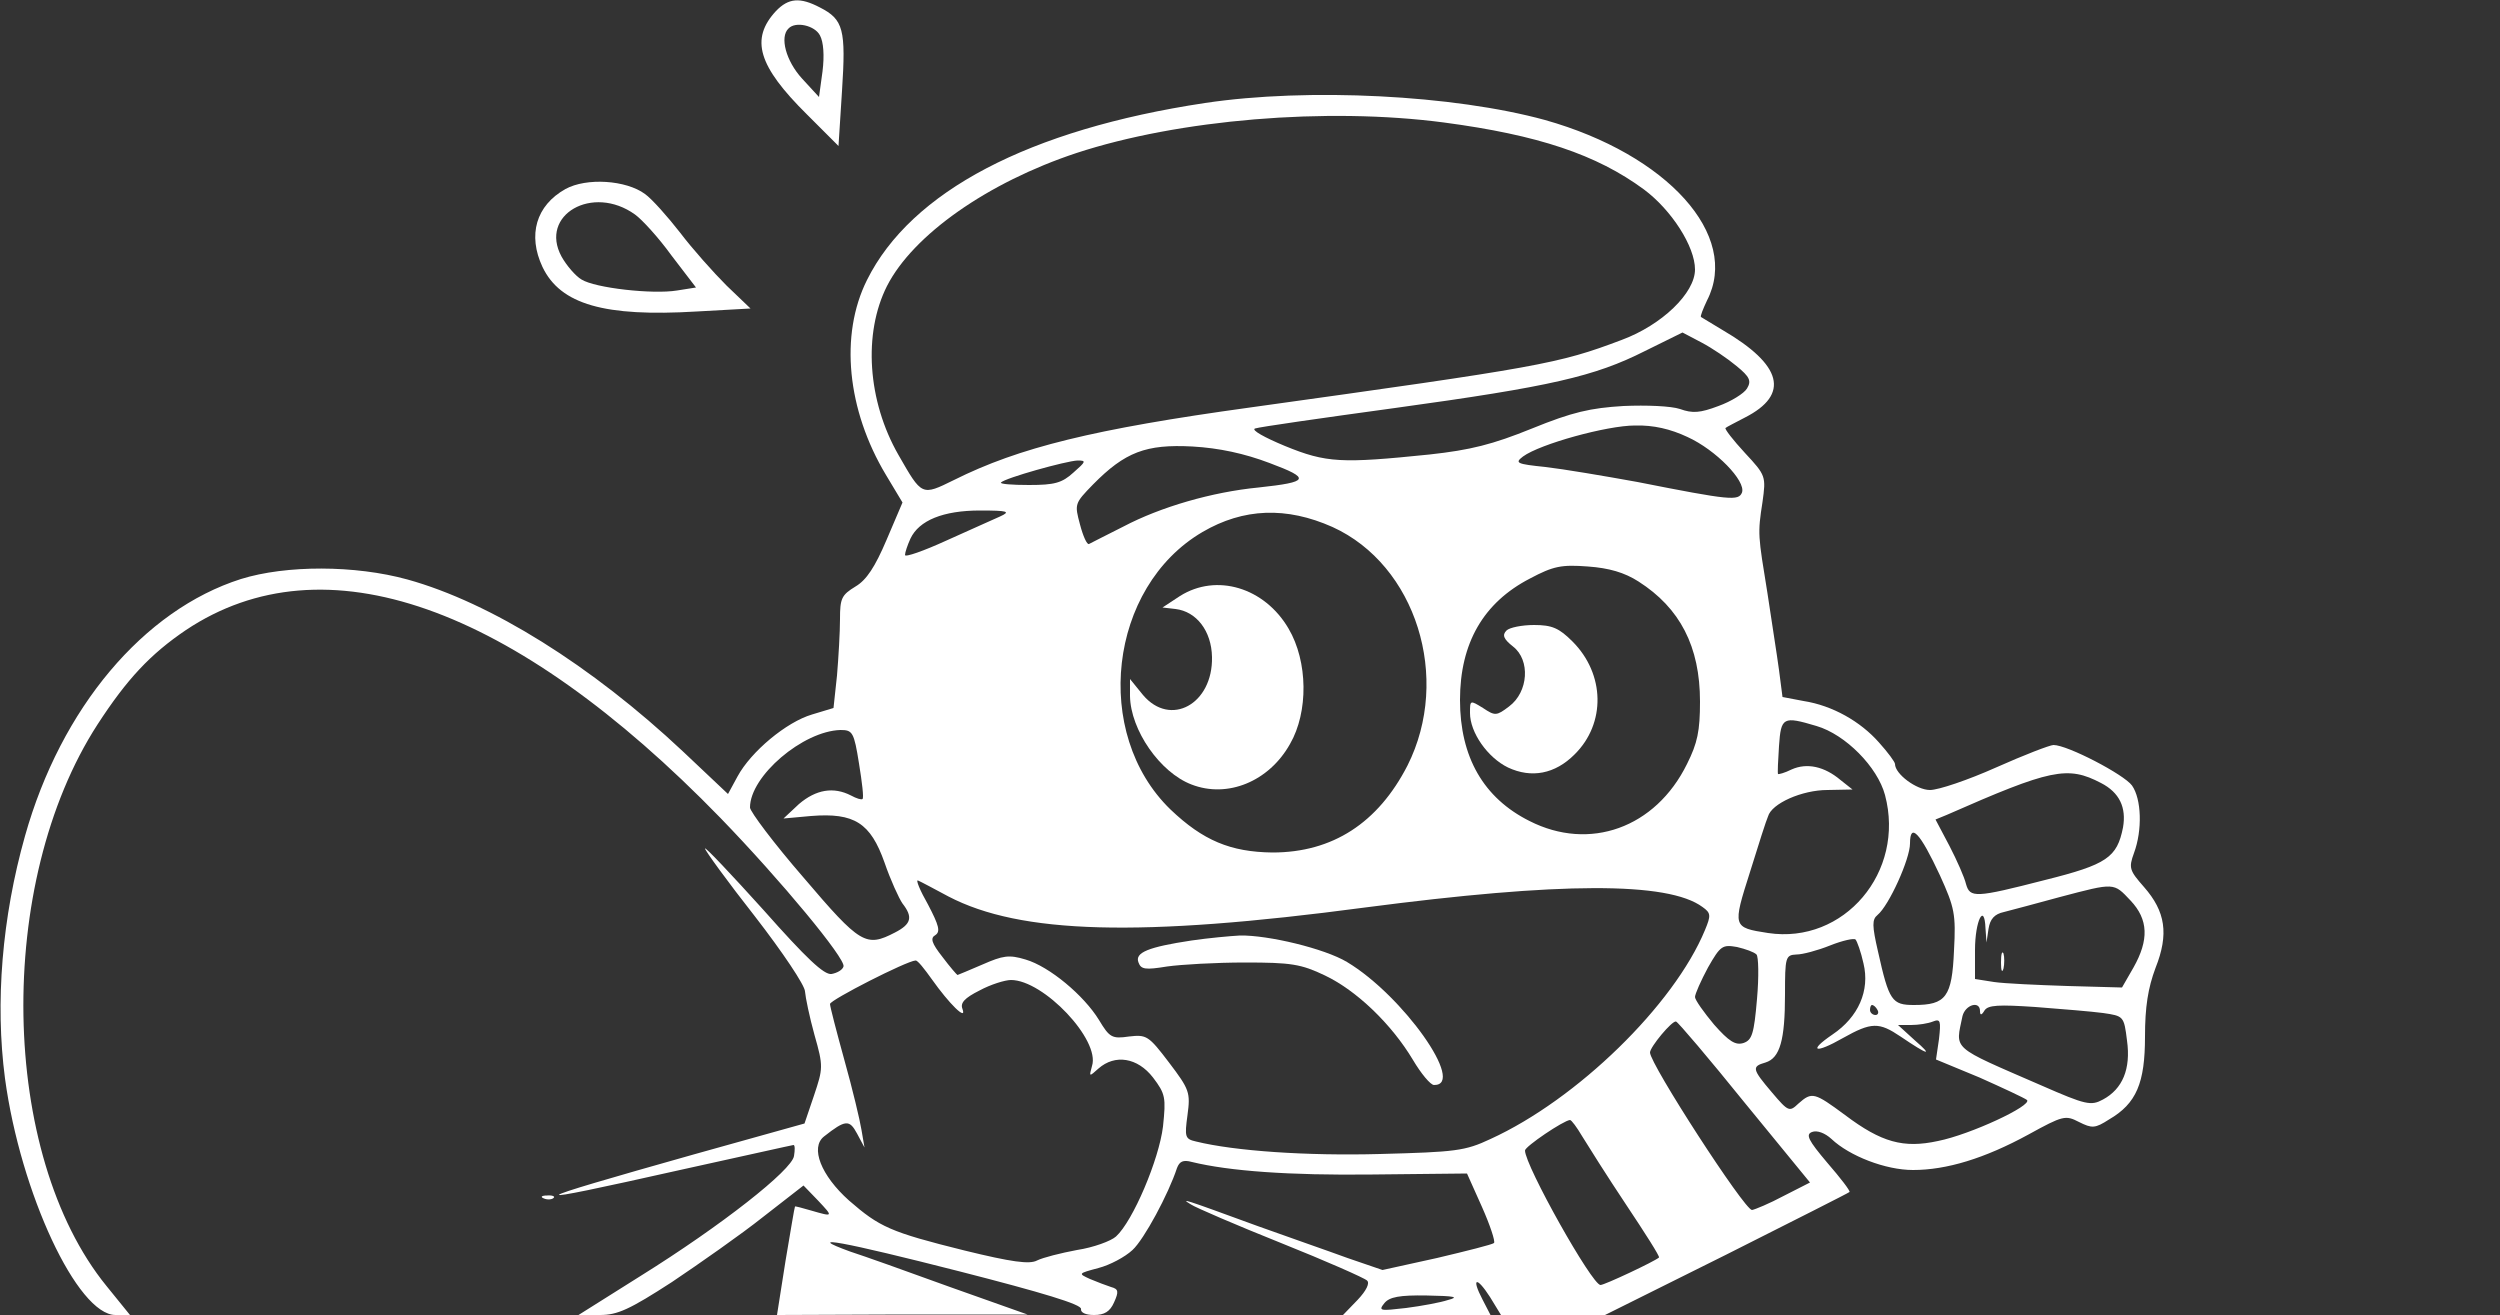 <?xml version="1.0" standalone="no"?>
<!DOCTYPE svg PUBLIC "-//W3C//DTD SVG 20010904//EN"
 "http://www.w3.org/TR/2001/REC-SVG-20010904/DTD/svg10.dtd">
<svg version="1.0" xmlns="http://www.w3.org/2000/svg"
 width="500pt" height="263pt" viewBox="0 0 500 263"
 preserveAspectRatio="xMidYMid meet">

<rect x="0" y="0" width="500" height="263" fill="#333333" stroke="none"/>

<g transform="translate(0,263) scale(0.1,-0.1)"
fill="#ffffff" stroke="none">
<path d="M1552 2608 c-52 -56 -36 -110 62 -207 l63 -63 7 110 c8 123 3 143
-44 167 -40 21 -63 19 -88 -7z m88 -49 c7 -13 9 -40 5 -72 l-7 -51 -34 37
c-32 35 -45 83 -27 100 14 15 53 6 63 -14z"/>
<path d="M2410 2424 c-352 -53 -588 -177 -676 -354 -55 -110 -40 -260 38 -390
l33 -55 -32 -75 c-23 -54 -40 -80 -62 -93 -28 -17 -31 -24 -31 -65 0 -26 -3
-77 -6 -113 l-7 -65 -43 -13 c-51 -15 -122 -74 -149 -124 l-19 -35 -90 85
c-183 172 -385 298 -551 344 -105 29 -243 29 -333 1 -195 -62 -360 -258 -432
-514 -46 -163 -60 -333 -40 -485 31 -229 145 -473 221 -473 l29 0 -47 58
c-214 263 -223 806 -18 1123 59 91 106 141 177 189 276 184 654 51 1069 -376
121 -125 251 -282 246 -297 -2 -7 -13 -13 -24 -15 -15 -2 -50 31 -136 128 -65
72 -117 127 -117 123 0 -4 45 -66 100 -136 55 -71 100 -138 100 -150 1 -12 9
-51 19 -87 18 -63 17 -67 -1 -121 l-19 -56 -222 -62 c-351 -99 -357 -105 -27
-31 123 27 225 50 227 50 3 0 3 -10 1 -22 -4 -28 -145 -139 -307 -240 l-124
-78 43 0 c35 0 59 11 144 66 55 37 138 95 182 130 l81 63 29 -30 c31 -33 31
-33 -14 -20 -17 5 -32 9 -32 8 -1 -1 -9 -50 -19 -109 l-17 -108 250 1 251 0
-155 55 c-85 31 -175 63 -200 71 -96 35 -15 20 220 -40 164 -42 244 -66 242
-75 -1 -7 9 -12 26 -12 21 0 32 7 40 25 10 22 9 27 -6 31 -9 3 -28 10 -42 16
-24 11 -24 11 17 22 23 6 53 22 68 36 23 21 72 112 89 164 5 13 12 17 30 12
74 -18 193 -27 361 -25 l189 2 30 -67 c16 -36 27 -69 24 -72 -3 -3 -55 -16
-114 -30 l-109 -24 -70 24 c-38 14 -119 42 -180 64 -153 56 -154 56 -133 43 9
-6 90 -41 180 -77 90 -36 167 -70 172 -75 6 -5 -1 -20 -19 -39 l-29 -30 147 0
148 0 -16 31 c-23 44 -12 47 15 5 l22 -36 104 0 104 0 243 121 c133 67 244
123 246 125 2 2 -18 28 -44 58 -39 46 -44 57 -31 62 10 4 26 -2 39 -14 36 -34
108 -62 163 -62 67 0 143 23 231 71 69 38 74 39 101 25 26 -13 32 -13 60 5 55
32 72 73 72 166 0 59 6 97 21 137 27 68 20 113 -23 162 -29 33 -31 38 -20 68
17 46 15 108 -4 135 -16 22 -129 81 -157 81 -7 0 -59 -20 -115 -45 -56 -25
-115 -45 -132 -45 -27 0 -70 32 -70 52 0 4 -14 23 -32 43 -37 42 -93 74 -151
83 l-42 8 -7 54 c-4 30 -15 99 -23 153 -19 117 -20 119 -10 183 7 51 7 53 -35
98 -24 26 -41 48 -39 50 2 2 20 11 39 21 90 46 75 105 -45 175 -22 13 -41 25
-43 26 -2 1 4 16 12 33 67 130 -79 292 -324 361 -182 50 -474 65 -680 34z
m478 -39 c188 -25 305 -64 400 -134 55 -41 102 -114 102 -160 0 -47 -66 -111
-147 -141 -127 -48 -162 -54 -743 -135 -312 -43 -462 -80 -592 -145 -65 -32
-64 -32 -111 50 -62 108 -71 243 -23 338 52 102 201 207 379 266 204 67 500
92 735 61z m585 -487 c27 -22 30 -30 21 -45 -6 -10 -32 -26 -57 -35 -37 -14
-52 -15 -77 -6 -18 6 -67 8 -113 6 -66 -4 -102 -12 -183 -45 -79 -32 -123 -43
-205 -52 -176 -18 -206 -17 -289 17 -41 17 -68 32 -60 35 8 3 134 21 280 41
312 43 399 63 500 114 l75 37 38 -20 c21 -11 52 -32 70 -47z m-98 -142 c57
-26 117 -88 109 -111 -7 -17 -22 -16 -209 21 -66 12 -149 26 -184 30 -58 6
-62 8 -45 21 34 25 168 62 224 62 37 1 71 -7 105 -23z m-836 -52 c83 -31 80
-38 -22 -49 -93 -9 -196 -39 -270 -78 -34 -17 -65 -33 -69 -35 -4 -2 -12 16
-18 39 -11 41 -11 42 26 80 64 65 106 81 199 76 53 -3 104 -14 154 -33z m-392
-19 c-23 -21 -38 -25 -89 -25 -34 0 -59 2 -56 5 8 9 130 43 153 44 18 0 17 -2
-8 -24z m-147 -88 c-14 -6 -62 -28 -107 -48 -46 -21 -83 -34 -83 -29 0 5 5 20
11 33 17 36 65 56 139 56 56 0 62 -2 40 -12z m665 -21 c167 -76 238 -302 150
-477 -59 -115 -150 -174 -270 -174 -84 1 -139 24 -204 86 -157 152 -124 445
64 555 82 48 168 51 260 10z m612 -109 c83 -53 123 -130 123 -240 0 -59 -5
-83 -26 -125 -63 -128 -195 -175 -315 -114 -92 46 -139 128 -139 242 0 114 47
195 140 243 47 25 63 28 116 24 42 -3 73 -12 101 -30z m356 -289 c58 -17 122
-82 137 -138 41 -154 -82 -299 -234 -276 -71 11 -71 12 -36 122 17 55 33 105
36 111 7 26 68 53 119 53 l50 1 -24 19 c-32 27 -67 35 -98 21 -14 -7 -26 -10
-27 -9 -1 2 0 27 2 56 4 58 8 60 75 40z m-1915 -75 c6 -37 10 -69 7 -71 -2 -2
-12 1 -23 7 -35 18 -70 12 -104 -17 l-31 -29 55 5 c87 7 119 -14 147 -93 12
-35 29 -72 36 -82 21 -27 18 -41 -15 -58 -58 -30 -69 -24 -183 110 -59 68
-107 132 -107 140 0 63 106 153 181 155 24 0 27 -4 37 -67z m2484 -39 c37 -19
51 -49 44 -89 -12 -60 -32 -74 -156 -105 -140 -36 -150 -36 -158 -8 -3 13 -18
47 -33 76 l-28 53 22 9 c209 92 242 99 309 64z m-322 -185 c29 -64 32 -77 28
-150 -4 -93 -16 -109 -80 -109 -44 0 -50 8 -72 107 -12 52 -12 64 -1 73 23 19
65 112 65 143 0 43 20 22 60 -64z m-1983 -42 c144 -75 382 -82 833 -22 390 51
606 52 675 1 17 -12 17 -17 5 -46 -62 -150 -256 -339 -429 -418 -51 -24 -70
-26 -221 -30 -147 -4 -291 6 -368 25 -22 5 -23 9 -17 53 6 45 4 51 -37 105
-41 54 -45 56 -80 52 -34 -5 -39 -2 -60 33 -30 49 -99 107 -147 121 -33 10
-45 8 -86 -10 -26 -11 -49 -21 -50 -21 -1 0 -15 16 -30 36 -22 28 -25 38 -14
44 10 7 7 19 -15 61 -16 28 -25 50 -20 48 5 -2 33 -17 61 -32z m2364 -8 c36
-38 37 -79 6 -134 l-23 -40 -109 3 c-61 2 -127 5 -147 8 l-38 6 0 58 c0 59 19
96 21 43 l2 -28 4 27 c3 20 12 30 31 34 15 4 65 17 112 30 110 29 107 29 141
-7z m-534 -126 c13 -54 -10 -107 -62 -142 -50 -34 -35 -39 21 -7 57 32 72 32
115 3 56 -38 66 -40 29 -8 l-34 31 26 0 c15 0 34 3 44 7 15 6 16 1 12 -35 l-6
-41 87 -36 c47 -21 90 -41 95 -45 11 -11 -113 -69 -178 -82 -69 -15 -113 -3
-186 52 -61 45 -66 47 -93 23 -18 -17 -20 -17 -53 22 -40 47 -41 52 -13 60 29
9 39 45 39 136 0 75 1 79 23 80 12 0 42 8 67 18 25 10 48 15 51 12 3 -3 11
-25 16 -48z m-214 18 c4 -4 5 -44 1 -89 -6 -70 -10 -82 -27 -88 -16 -5 -29 3
-59 37 -20 24 -38 49 -38 55 0 6 12 33 26 59 25 44 29 46 58 41 17 -4 34 -10
39 -15z m-1649 -50 c34 -48 70 -84 61 -59 -5 12 4 22 34 37 22 12 51 21 63 21
65 0 179 -120 162 -172 -6 -22 -6 -22 13 -5 33 29 78 22 109 -18 25 -33 26
-40 20 -98 -8 -66 -60 -189 -94 -220 -10 -9 -45 -22 -78 -27 -32 -6 -68 -15
-80 -21 -15 -8 -51 -3 -145 20 -149 37 -170 47 -231 100 -56 50 -78 106 -50
128 43 34 51 34 66 6 l15 -28 -6 35 c-3 19 -18 82 -34 139 -16 58 -29 108 -29
113 0 8 153 86 171 87 4 1 18 -17 33 -38z m1891 -61 c3 -5 1 -10 -4 -10 -6 0
-11 5 -11 10 0 6 2 10 4 10 3 0 8 -4 11 -10z m205 -2 c0 -9 3 -9 9 1 7 11 28
12 102 7 52 -4 113 -9 135 -12 41 -6 42 -6 48 -55 8 -57 -9 -97 -48 -118 -24
-13 -34 -11 -123 28 -184 80 -172 70 -158 139 6 23 35 31 35 10z m-471 -183
l131 -160 -53 -27 c-28 -15 -57 -27 -63 -28 -15 0 -204 292 -204 315 0 11 44
64 52 62 4 -1 66 -74 137 -162z m-325 -67 c11 -18 50 -80 88 -137 38 -57 68
-104 66 -106 -9 -8 -109 -55 -117 -55 -17 0 -151 239 -151 269 0 8 77 60 90
61 3 0 14 -15 24 -32z m-268 -328 c-15 -5 -53 -12 -84 -16 -52 -6 -56 -6 -43
10 10 12 30 16 85 15 56 -1 65 -3 42 -9z"/>
<path d="M2360 1438 l-35 -23 26 -3 c42 -5 72 -44 73 -96 2 -94 -83 -141 -138
-76 l-26 32 0 -34 c1 -68 60 -153 123 -177 72 -28 155 6 197 81 37 64 36 165
-3 231 -48 82 -144 111 -217 65z"/>
<path d="M3013 1369 c-9 -9 -6 -17 13 -32 35 -27 31 -91 -8 -120 -25 -19 -28
-19 -52 -3 -26 16 -26 16 -26 -10 0 -39 35 -89 76 -109 47 -22 94 -13 133 26
63 62 61 161 -4 226 -27 27 -41 33 -77 33 -24 0 -49 -5 -55 -11z"/>
<path d="M2383 749 c-86 -13 -114 -24 -106 -44 5 -14 14 -15 57 -8 28 4 98 8
156 8 92 0 112 -3 160 -26 63 -30 133 -97 176 -169 16 -27 35 -50 42 -50 65
-1 -62 179 -174 246 -45 27 -158 54 -214 53 -19 -1 -63 -5 -97 -10z"/>
<path d="M4002 705 c0 -16 2 -22 5 -12 2 9 2 23 0 30 -3 6 -5 -1 -5 -18z"/>
<path d="M1131 2252 c-59 -33 -76 -92 -46 -156 36 -75 124 -100 308 -89 l108
6 -48 46 c-26 26 -68 73 -93 106 -25 32 -56 67 -70 77 -38 28 -117 33 -159 10z
m139 -51 c14 -10 47 -46 73 -82 l49 -64 -38 -6 c-49 -8 -164 5 -191 22 -12 7
-30 28 -40 46 -45 83 62 145 147 84z"/>
<path d="M1088 233 c7 -3 16 -2 19 1 4 3 -2 6 -13 5 -11 0 -14 -3 -6 -6z"/>
</g>
</svg>
